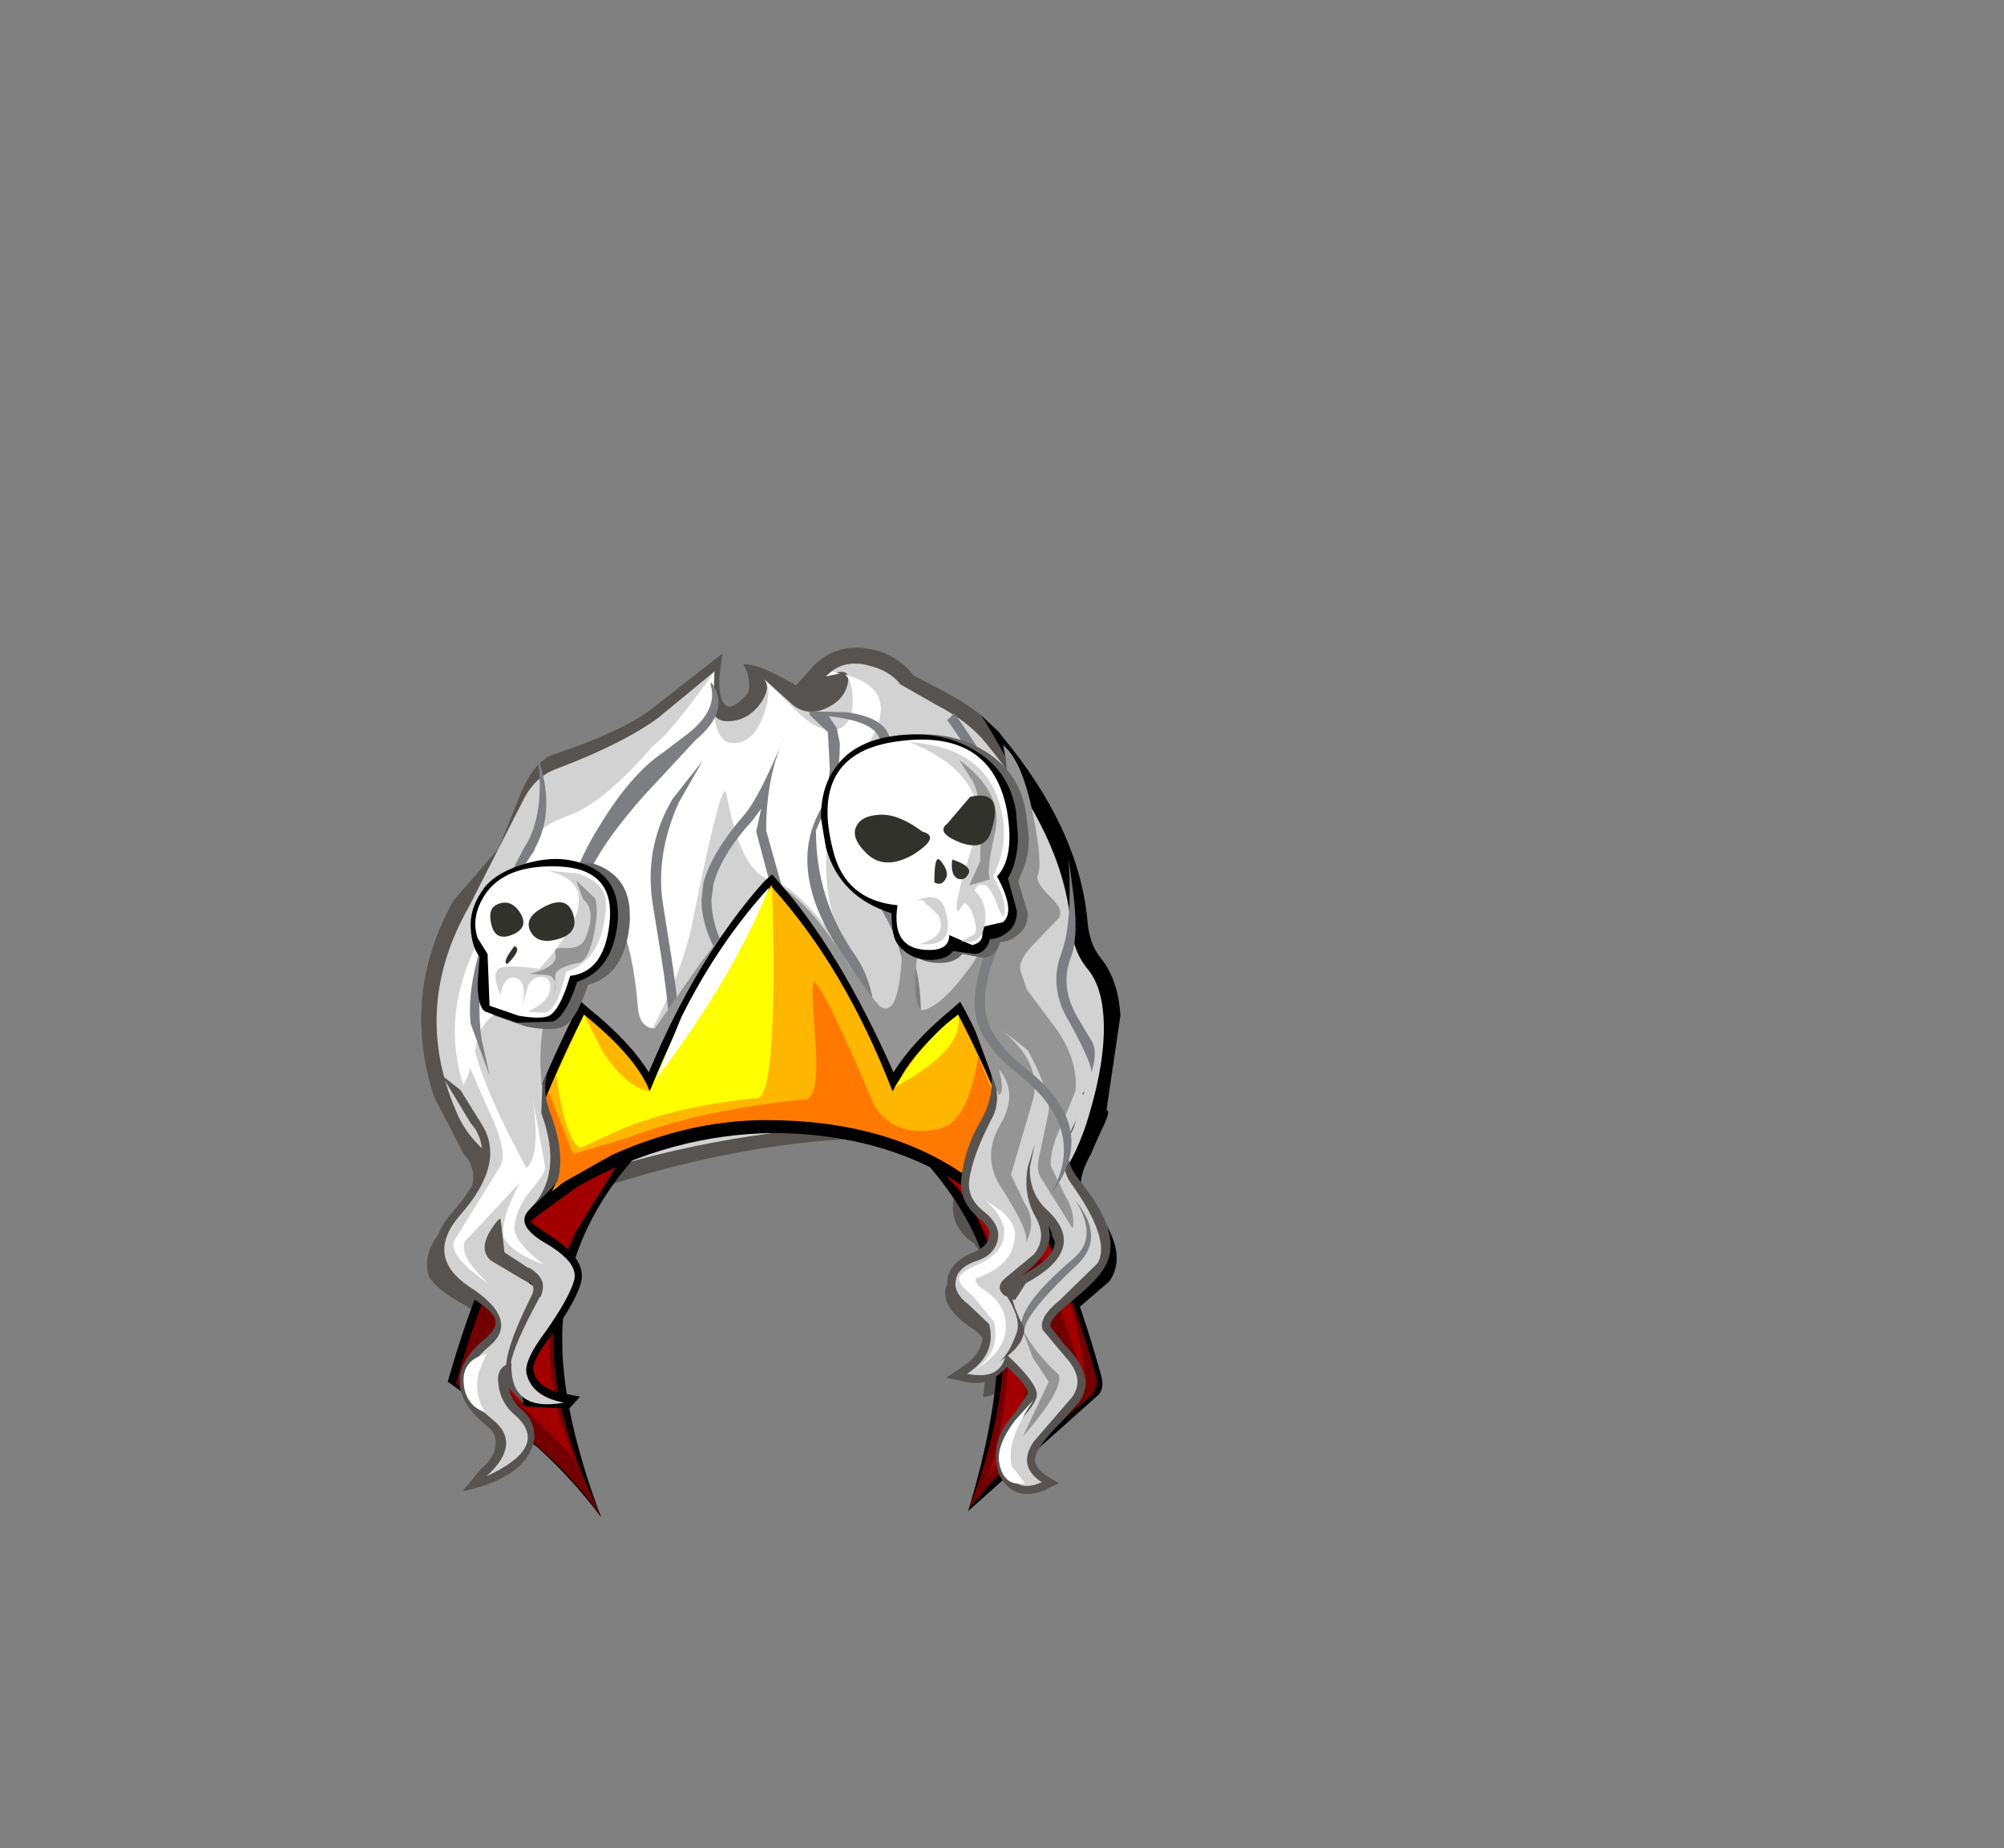 <?xml version="1.0" encoding="UTF-8" standalone="no"?>
<svg xmlns:xlink="http://www.w3.org/1999/xlink" height="92.9px" width="100.7px" xmlns="http://www.w3.org/2000/svg">
  <rect width="100%" height="100%" fill="#808080" stroke="none"/>
  <g transform="matrix(1.0, 0.0, 0.0, 1.0, 38.65, 49.75)">
    <use height="43.7" transform="matrix(1.0, 0.0, 0.0, 1.0, -17.5, -17.2)" width="35.15" xlink:href="#shape0"/>
  </g>
  <defs>
    <g id="shape0" transform="matrix(1.0, 0.0, 0.0, 1.0, 17.5, 17.2)">
      <path d="M7.25 -15.8 L8.2 -15.3 Q9.8 -14.5 10.65 -13.8 15.35 -6.3 15.15 0.9 L14.8 7.6 Q14.65 12.05 15.3 16.2 L14.9 16.45 14.55 17.35 15.15 18.0 Q15.8 18.65 10.95 23.45 10.95 22.25 11.85 21.4 L12.6 20.6 12.0 19.85 Q11.2 20.5 10.75 20.45 11.05 18.2 10.85 17.6 L10.4 17.15 Q8.55 16.0 8.9 14.9 9.0 14.6 11.15 13.95 11.55 13.85 10.65 13.25 L10.3 12.75 Q9.1 11.95 9.25 10.65 9.4 9.1 10.25 7.75 1.3 6.5 -10.1 10.5 -10.3 11.55 -11.4 12.55 L-10.8 12.9 Q-10.05 13.35 -10.05 14.95 L-11.05 15.95 Q-11.15 16.45 -10.65 17.1 -10.2 17.65 -10.5 18.05 L-11.35 19.4 Q-11.25 20.0 -10.3 20.2 L-10.15 21.6 -11.6 21.7 -11.4 22.45 -11.4 22.7 Q-11.6 24.05 -14.6 18.85 -14.6 18.5 -14.95 18.25 L-14.6 17.8 -13.8 17.1 Q-13.8 16.85 -15.2 15.9 -17.05 14.9 -17.15 14.2 -17.4 13.05 -16.2 11.8 -14.25 9.85 -15.15 8.5 L-15.35 8.25 -16.85 5.35 Q-18.5 0.2 -15.85 -4.5 L-13.6 -7.1 -12.45 -9.95 Q-11.8 -11.45 -10.9 -11.8 -7.2 -13.05 -5.8 -14.2 L-2.35 -16.9 -2.5 -15.7 Q-2.55 -14.45 -2.1 -14.25 -1.8 -14.15 -1.25 -14.7 -1.0 -14.95 -1.0 -15.25 -1.0 -15.9 -1.3 -16.35 -0.6 -16.45 1.35 -15.3 L2.2 -16.25 Q3.1 -17.2 4.45 -17.2 6.25 -17.1 7.25 -15.8" fill="#565351" fill-rule="evenodd" stroke="none"/>
      <path d="M10.65 -13.8 L11.55 -12.95 11.7 -12.75 Q15.6 -8.05 16.0 -3.4 16.1 -2.25 16.7 -1.55 17.55 -0.45 17.65 1.3 L16.95 6.05 Q17.2 6.05 16.7 7.05 L16.25 8.05 16.2 8.2 Q15.35 9.7 15.85 10.3 L16.15 10.7 Q18.15 13.1 17.1 14.65 L15.3 16.2 Q14.65 12.05 14.8 7.6 L15.15 0.9 Q15.35 -6.3 10.65 -13.8" fill="#000000" fill-rule="evenodd" stroke="none"/>
      <path d="M1.1 -14.4 Q1.75 -13.8 2.6 -14.05 3.75 -14.45 3.95 -15.4 4.15 -16.35 2.85 -15.75 3.7 -16.65 5.0 -16.3 6.05 -16.05 6.6 -15.35 L8.35 -14.35 Q10.0 -13.5 10.85 -12.45 14.75 -7.75 15.15 -3.35 15.25 -1.95 16.0 -1.05 16.7 -0.2 16.8 1.35 16.95 3.6 15.9 6.85 14.7 10.3 13.0 10.4 12.7 10.45 12.3 8.75 11.85 7.15 11.55 7.2 L3.95 6.85 Q-3.9 7.3 -11.35 10.05 -14.65 8.4 -15.6 6.4 -18.05 1.05 -15.1 -4.15 L-12.4 -9.45 Q-11.8 -10.7 -10.7 -11.1 -7.4 -12.35 -5.6 -13.65 L-2.75 -16.0 -2.95 -14.75 Q-3.0 -13.5 -2.1 -13.5 -1.05 -13.5 -0.4 -14.45 0.2 -15.35 -0.45 -15.8 L1.1 -14.4" fill="#d2d2d2" fill-rule="evenodd" stroke="none"/>
      <path d="M3.15 -16.0 L3.55 -15.9 2.85 -15.75 3.15 -16.0 M1.5 -13.9 Q2.6 -12.85 3.45 -13.1 4.2 -13.35 4.2 -14.5 4.2 -15.55 3.8 -15.85 6.75 -15.05 4.9 -12.25 1.15 -6.65 4.3 -1.15 1.65 -5.15 0.05 -5.55 -1.4 -5.85 -2.15 -9.85 -2.35 -10.9 -3.85 -3.4 -4.4 -0.75 -6.1 2.4 -7.2 1.55 -7.65 0.5 -8.85 -2.4 -10.55 -2.9 -12.15 -3.4 -12.3 -1.4 -12.4 -0.1 -13.15 2.05 -13.65 4.15 -12.6 6.35 -11.5 8.5 -13.25 9.0 -13.85 8.6 -14.5 7.0 L-14.95 5.85 Q-16.9 1.6 -14.35 -2.95 L-11.75 -7.7 Q-11.35 -8.3 -10.1 -8.75 -8.35 -9.35 -5.85 -12.25 -4.9 -12.95 -2.75 -16.0 L-2.8 -14.2 Q-2.7 -12.4 -1.8 -12.4 -0.75 -12.4 -0.25 -13.9 0.15 -15.05 -0.2 -15.55 L1.5 -13.9" fill="#ffffff" fill-rule="evenodd" stroke="none"/>
      <path d="M-2.95 -15.35 L-2.9 -15.45 Q-1.9 -14.05 -3.7 -12.55 L-6.3 -9.75 Q-9.85 -5.75 -9.7 -3.35 -9.6 -1.35 -7.3 2.6 -6.0 4.75 -5.8 5.6 L-6.3 5.7 Q-6.4 5.05 -7.7 2.8 -10.1 -1.05 -10.2 -3.35 -10.3 -5.35 -8.55 -8.2 -6.95 -10.85 -5.3 -11.95 L-4.05 -12.9 Q-2.55 -14.1 -2.95 -15.35" fill="#7c7e81" fill-rule="evenodd" stroke="none"/>
      <path d="M-3.35 -11.5 L-4.55 -9.4 Q-5.7 -6.8 -5.35 -4.4 L-5.05 -2.5 Q-4.45 1.1 -4.55 2.25 L-5.05 2.2 Q-4.95 1.15 -5.55 -2.45 L-5.85 -4.3 Q-6.3 -7.15 -4.85 -9.6 L-3.35 -11.5" fill="#7c7e81" fill-rule="evenodd" stroke="none"/>
      <path d="M0.65 -5.15 Q1.4 -2.85 1.3 -2.05 L0.7 -2.85 -0.65 -7.95 -0.4 -9.1 -0.85 -8.5 Q-2.4 -6.8 -2.8 -5.3 L-2.9 -4.55 Q-2.9 -3.0 -1.85 -1.4 L-2.0 -0.85 Q-3.4 -2.85 -3.4 -4.5 L-3.3 -5.4 Q-2.85 -6.95 -1.25 -8.8 -0.5 -9.65 0.8 -12.8 -0.15 -10.75 -0.15 -8.0 L0.65 -5.15" fill="#7c7e81" fill-rule="evenodd" stroke="none"/>
      <path d="M2.05 -13.8 L2.0 -14.0 3.9 -13.95 Q5.75 -13.7 6.05 -12.7 6.4 -11.35 5.75 -10.05 4.6 -7.05 6.25 -4.0 8.55 0.1 7.0 4.85 L6.0 5.95 Q6.95 2.85 6.95 0.8 6.95 -1.75 5.8 -3.75 4.8 -5.6 4.8 -8.85 L5.3 -10.2 5.6 -12.3 5.55 -12.6 Q5.3 -13.5 3.0 -13.75 L3.4 -13.15 3.55 -12.4 Q3.55 -10.45 3.0 -9.55 L2.35 -8.0 Q2.35 -4.5 4.35 -1.7 5.3 -0.25 5.3 1.65 5.3 3.4 4.95 4.1 L4.45 3.95 Q5.4 0.65 3.9 -1.45 0.8 -5.8 2.55 -9.0 2.9 -9.6 3.05 -11.1 L2.95 -12.95 2.05 -13.8" fill="#7c7e81" fill-rule="evenodd" stroke="none"/>
      <path d="M14.65 -1.75 Q15.25 -3.25 15.05 -6.6 L15.3 -4.7 Q15.55 -2.6 15.15 -1.6 14.6 -0.15 15.5 1.4 L16.25 2.65 Q16.5 3.15 16.2 4.15 16.2 3.65 15.1 1.65 14.05 -0.05 14.65 -1.75" fill="#7c7e81" fill-rule="evenodd" stroke="none"/>
      <path d="M7.35 -0.65 Q7.3 1.2 7.85 1.0 8.75 0.65 9.8 -0.75 10.85 -2.05 10.9 -3.0 L8.0 -2.5 Q7.4 -2.45 7.35 -0.65 M6.25 -5.6 Q6.75 -5.2 10.3 -3.95 L10.9 -3.55 10.9 -4.5 Q12.45 -9.5 11.75 -12.3 12.7 -11.55 13.25 -8.85 13.75 -6.4 13.5 -5.75 13.35 -5.45 14.1 -4.7 14.85 -4.0 14.55 -3.6 L13.25 -2.25 Q12.45 -1.4 12.65 -0.9 13.5 1.7 14.05 2.4 14.5 3.05 13.9 3.55 L12.35 4.5 10.8 6.4 Q7.9 5.0 3.65 4.3 -4.75 2.95 -11.3 6.75 L-11.5 3.75 Q-11.5 0.65 -10.4 0.2 -8.85 -0.4 -8.2 -1.75 -7.5 -3.25 -9.0 -4.3 -7.1 -4.75 -6.6 0.8 -6.55 1.9 -5.75 1.95 L-3.45 -1.35 Q-0.9 -4.75 0.2 -5.4 1.7 -4.7 3.45 -2.1 5.25 0.6 5.6 0.85 6.45 1.4 6.65 -1.4 6.8 -4.15 6.25 -5.6" fill="#959595" fill-rule="evenodd" stroke="none"/>
      <path d="M7.75 -5.5 L9.25 -5.3 Q9.6 -5.15 10.35 -5.6 L11.15 -6.35" fill="none" stroke="#383838" stroke-linecap="round" stroke-linejoin="round" stroke-width="0.4"/>
      <path d="M0.4 4.8 L-2.5 5.25 Q-4.85 6.15 -6.95 8.65 -10.4 12.7 -10.4 17.6 -10.4 21.3 -8.45 26.5 -10.05 24.35 -12.15 22.55 L-16.15 19.7 Q-13.55 10.5 -8.9 5.5 L-2.5 5.25 0.35 4.65 2.75 5.05 2.95 5.05 8.95 4.4 Q13.85 9.1 16.7 19.45 16.85 20.1 16.5 20.4 L10.0 26.2 Q11.5 21.25 11.5 17.6 11.5 12.75 7.85 8.65 5.4 5.9 2.75 5.05 L0.4 4.8" fill="#000000" fill-rule="evenodd" stroke="none"/>
      <path d="M10.35 6.4 Q14.15 11.15 16.5 19.7 L16.3 20.3 11.3 24.6 10.05 26.05 Q11.8 21.5 11.8 17.6 11.8 12.05 8.1 8.05 L6.4 6.45 -5.6 6.7 -7.25 8.35 Q-10.85 12.55 -10.85 17.6 -10.85 21.55 -8.45 26.45 -10.6 23.3 -15.75 19.8 -13.5 11.75 -9.55 6.9 L-5.6 6.7 Q-2.8 4.25 0.35 4.25 3.6 4.25 6.4 6.45 L10.35 6.4" fill="#720000" fill-rule="evenodd" stroke="none"/>
      <path d="M9.45 9.95 L7.5 7.85 9.65 8.35 Q12.0 9.25 13.25 11.3 15.25 14.55 16.0 20.1 L14.6 16.0 Q14.0 13.95 13.2 12.75 12.25 11.25 12.8 15.2 13.35 19.1 12.5 21.6 12.05 23.0 11.0 24.5 12.45 19.7 11.85 15.45 11.5 12.65 9.45 9.95" fill="#a20000" fill-rule="evenodd" stroke="none"/>
      <path d="M-9.65 23.85 Q-9.95 23.25 -11.9 21.45 -14.4 19.1 -13.85 17.35 -12.0 11.55 -11.25 10.45 -10.55 9.35 -8.8 8.6 L-7.2 8.1 -10.0 12.6 Q-12.25 18.25 -9.65 23.85" fill="#a20000" fill-rule="evenodd" stroke="none"/>
      <path d="M0.15 -5.8 L0.45 -5.45 Q3.5 -2.05 6.25 4.15 7.2 2.6 9.2 0.95 L9.6 0.6 9.85 1.05 Q12.6 6.35 14.25 12.2 L13.5 13.3 Q8.6 7.25 0.25 7.2 -4.95 7.25 -9.65 9.9 L-13.35 12.6 -14.05 12.2 -12.9 8.6 Q-11.4 4.4 -9.7 1.05 L-9.45 0.6 -9.05 0.95 Q-7.0 2.6 -6.05 4.15 -3.6 -1.7 -0.25 -5.45 L0.15 -5.8" fill="#000000" fill-rule="evenodd" stroke="none"/>
      <path d="M0.1 -5.2 L0.15 -5.25 0.15 -5.15 Q3.8 -1.1 6.2 5.1 L6.85 4.0 Q7.8 2.6 9.5 1.25 12.25 6.55 13.85 12.3 8.7 6.55 0.1 6.5 -5.3 6.55 -10.0 9.4 L-13.65 12.3 -12.5 8.75 Q-11.0 4.55 -9.3 1.25 -6.65 3.4 -6.0 5.1 L-4.35 1.5 Q-2.25 -2.6 0.05 -5.15 L0.05 -5.25 0.1 -5.2" fill="#ffb600" fill-rule="evenodd" stroke="none"/>
      <path d="M10.5 3.35 L11.85 6.7 10.1 9.5 Q6.05 6.55 -0.15 6.55 -4.0 6.55 -7.9 8.3 L-11.0 10.05 -11.25 5.55 -11.1 5.1 -9.85 8.25 -7.15 7.45 Q-3.35 6.0 1.9 5.5 2.55 5.25 2.3 2.3 2.1 -0.5 2.25 -0.4 2.75 -0.15 5.3 5.85 6.35 7.45 8.5 7.0 10.0 6.7 10.5 3.35" fill="#ff7900" fill-rule="evenodd" stroke="none"/>
      <path d="M14.05 11.85 L14.1 12.35 Q14.1 13.3 12.7 14.35 14.25 13.55 14.35 12.75 L14.35 12.6 14.05 11.85 M12.95 4.05 L14.9 6.15 15.85 5.1 15.3 6.95 Q14.6 8.25 15.5 9.45 L15.8 9.85 Q17.8 12.4 16.85 13.95 16.5 14.6 15.2 15.65 14.0 16.6 14.15 16.95 L14.85 17.85 Q16.5 19.5 15.55 20.75 L14.65 21.75 Q13.3 23.1 13.35 23.7 13.45 24.1 13.9 24.4 L14.55 24.8 13.85 25.15 Q12.5 25.7 11.75 24.7 11.4 24.2 11.4 23.45 11.4 22.35 12.15 21.5 L12.25 21.4 13.0 20.3 Q13.0 19.9 11.95 18.95 11.0 20.0 9.85 19.7 L8.9 19.5 9.7 18.95 Q11.0 18.1 10.65 16.9 L10.0 16.3 Q8.7 15.4 9.0 14.35 9.25 13.6 10.25 13.2 10.95 12.95 11.05 12.4 11.15 11.95 10.55 11.5 9.55 10.65 9.65 9.55 9.8 8.0 10.65 6.55 11.6 4.85 10.85 3.2 L10.85 3.05 Q10.65 2.6 10.85 2.7 L11.45 2.8 Q11.95 2.45 12.95 4.05" fill="#565351" fill-rule="evenodd" stroke="none"/>
      <path d="M13.0 8.9 Q12.75 10.25 13.35 11.35 14.0 12.45 13.3 13.3 L11.85 14.5 Q11.35 14.95 11.8 15.35 L12.35 15.6 12.9 14.75 Q16.05 13.05 14.0 11.1 13.05 10.25 13.1 8.9 L13.35 7.75 13.0 8.9 M10.85 3.1 Q9.45 -0.05 13.65 3.6 L15.9 5.35 15.45 6.5 Q14.35 8.6 15.15 9.7 17.2 12.55 16.5 13.75 L14.6 15.6 Q13.5 16.5 13.75 17.1 L15.05 18.65 Q15.85 19.65 15.2 20.5 L13.3 22.7 Q12.45 23.95 13.7 24.75 12.35 25.35 11.95 24.05 11.5 22.8 12.45 21.8 13.5 20.75 13.45 20.3 13.4 19.7 11.9 18.3 11.65 19.65 9.95 19.3 11.45 18.3 11.05 16.8 L10.0 15.8 Q9.2 15.2 9.4 14.5 9.55 13.9 10.5 13.6 11.35 13.3 11.5 12.5 11.6 11.8 10.8 11.15 9.95 10.5 10.05 9.6 10.2 8.35 11.25 6.35 11.8 5.25 10.85 3.1" fill="#d2d2d2" fill-rule="evenodd" stroke="none"/>
      <path d="M-11.85 11.35 L-12.05 11.65 -11.1 12.3 Q-9.15 13.5 -9.45 14.7 -9.7 15.65 -10.9 17.3 -11.95 18.65 -11.85 19.15 -11.65 20.05 -10.3 20.3 L-9.5 20.45 -10.05 21.05 -12.2 20.95 -12.4 20.85 Q-12.7 20.05 -12.25 16.35 -11.85 13.0 -13.05 11.4 -12.25 11.4 -10.7 9.65 -11.05 10.6 -11.85 11.35" fill="#000000" fill-rule="evenodd" stroke="none"/>
      <path d="M-11.15 4.2 Q-11.4 5.05 -11.05 6.05 -10.2 8.25 -10.65 9.65 -12.2 11.4 -12.95 11.4 -11.75 13.0 -12.15 16.35 -12.65 20.0 -12.3 20.85 L-13.1 20.0 Q-12.9 20.7 -12.5 21.05 -11.8 21.6 -11.8 22.4 L-11.8 22.55 Q-12.1 24.5 -15.4 25.2 L-14.5 24.1 Q-13.7 23.45 -13.75 22.7 -13.75 22.25 -14.15 21.95 -15.55 20.85 -15.55 19.7 -15.55 18.6 -14.35 17.6 -13.7 17.05 -13.75 16.7 -13.75 16.2 -15.0 15.45 L-15.3 15.25 Q-16.6 14.45 -16.75 13.35 -16.9 12.25 -15.85 11.1 -13.7 8.65 -14.8 6.95 L-15.0 6.7 -16.45 4.3 -15.25 5.25 Q-13.15 8.5 -12.55 7.3 L-11.8 5.65 -11.15 4.2" fill="#565351" fill-rule="evenodd" stroke="none"/>
      <path d="M-11.4 4.8 L-11.45 6.2 Q-10.3 9.3 -12.05 11.05 -12.8 11.8 -11.3 12.7 -9.55 13.7 -9.8 14.6 -10.05 15.5 -11.25 17.2 -12.3 18.6 -12.2 19.25 -11.95 20.45 -10.3 20.75 -13.05 21.25 -12.95 18.75 -13.75 18.95 -13.6 19.85 -13.5 20.75 -12.8 21.35 -10.95 22.95 -14.2 24.45 -12.4 22.8 -13.9 21.6 -16.25 19.75 -14.1 17.95 -12.45 16.6 -15.1 14.9 -17.3 13.4 -15.55 11.35 -13.2 8.7 -14.45 6.75 L-15.6 4.9 Q-15.15 5.0 -14.6 2.2 -13.45 0.1 -12.5 2.4 L-11.4 4.8 M-13.5 11.5 L-13.6 11.55 Q-14.75 12.9 -14.0 13.6 L-12.4 14.55 Q-11.45 15.05 -11.5 15.45 -11.15 14.55 -12.0 14.05 L-13.3 13.2 -13.5 11.5" fill="#d2d2d2" fill-rule="evenodd" stroke="none"/>
      <path d="M-0.6 5.45 Q-4.4 5.8 -7.3 6.95 L-9.5 7.95 Q-10.25 7.5 -10.7 4.3 L-9.3 1.25 -8.4 3.05 Q-7.2 4.9 -6.0 5.1 -3.15 -1.95 0.15 -5.15 0.45 5.35 -0.6 5.45" fill="#ffff00" fill-rule="evenodd" stroke="none"/>
      <path d="M-4.4 1.35 Q-2.55 -2.35 0.0 -5.15 -1.85 -0.55 -5.7 4.5 L-4.4 1.35" fill="#ffffff" fill-rule="evenodd" stroke="none"/>
      <path d="M6.3 4.9 L7.2 3.6 Q8.3 2.1 9.5 1.25 9.85 3.0 6.3 4.9" fill="#ffff00" fill-rule="evenodd" stroke="none"/>
      <path d="M-11.9 5.35 L-11.25 8.95 Q-11.3 9.3 -11.95 10.05 -12.65 10.85 -12.8 11.85 -12.9 12.6 -11.35 13.8 -12.75 13.3 -13.25 12.6 -13.55 12.2 -13.1 10.9 L-12.55 9.7 -13.65 10.9 -15.3 12.65 Q-15.5 13.2 -14.8 14.05 L-14.1 14.8 -15.05 14.05 Q-16.0 13.2 -15.85 12.65 L-13.5 8.85 Q-13.1 8.15 -14.1 6.05 L-15.45 2.95 Q-15.75 1.8 -15.45 1.45 -15.15 1.1 -15.0 2.15 -14.6 4.55 -12.2 8.95 -11.45 8.35 -11.9 5.35" fill="#ffffff" fill-rule="evenodd" stroke="none"/>
      <path d="M-12.25 -7.25 L-12.15 -7.4 Q-11.25 -9.1 -11.65 -11.8 -10.7 -9.05 -11.75 -7.15 L-11.8 -7.0 Q-15.1 -2.2 -14.45 2.5 L-14.05 4.3 -15.0 1.7 Q-15.35 -1.55 -12.25 -7.25" fill="#7c7e81" fill-rule="evenodd" stroke="none"/>
      <path d="M15.4 10.6 Q16.9 12.45 15.5 13.8 12.5 16.6 12.85 17.35 12.0 16.3 15.3 13.5 16.55 12.45 15.4 10.6" fill="#7c7e81" fill-rule="evenodd" stroke="none"/>
      <path d="M-12.05 14.7 L-12.1 13.95 Q-11.05 14.55 -11.5 15.4 -12.85 17.85 -13.0 18.85 L-13.2 19.15 Q-13.35 18.2 -11.95 15.4 -11.7 14.9 -12.05 14.7" fill="#565351" fill-rule="evenodd" stroke="none"/>
      <path d="M-14.2 18.3 L-14.6 19.25 Q-14.85 20.4 -14.25 21.25 -15.25 20.9 -15.35 19.8 -15.45 18.6 -14.2 18.3" fill="#ffffff" fill-rule="evenodd" stroke="none"/>
      <path d="M13.3 20.6 Q11.85 22.7 12.2 23.95 L12.85 24.8 Q11.75 25.0 11.55 23.7 11.45 22.85 12.35 21.65 L13.3 20.6" fill="#ffffff" fill-rule="evenodd" stroke="none"/>
      <path d="M10.9 10.6 L11.65 11.1 Q12.4 11.75 12.35 12.35 12.3 13.85 10.4 14.5 10.25 14.75 10.9 15.15 11.7 15.7 11.85 16.5 12.15 18.0 10.35 19.1 11.65 18.15 11.3 16.7 L10.25 15.4 Q9.5 14.8 9.55 14.5 9.6 14.2 10.4 13.85 11.35 13.45 11.65 12.85 12.2 11.8 10.9 10.6" fill="#ffffff" fill-rule="evenodd" stroke="none"/>
      <path d="M12.15 9.3 L12.85 10.75 Q13.45 11.7 12.9 12.7 13.1 12.15 11.6 9.85 10.7 8.35 11.6 6.8 12.55 5.2 11.55 4.0 11.85 5.1 11.55 5.3 L9.95 0.95 Q13.9 3.0 13.25 5.55 L12.15 9.3" fill="#959595" fill-rule="evenodd" stroke="none"/>
      <path d="M11.7 -0.5 L12.55 -0.55 14.45 2.0 Q15.5 3.5 15.4 5.05 L14.7 6.8 Q14.1 8.0 14.15 8.85 L14.85 10.3 Q15.4 11.2 15.25 12.0 L13.75 9.6 Q13.35 9.1 13.6 8.25 L14.05 6.1 Q14.1 4.95 12.7 2.5 L11.25 0.3 11.7 -0.5" fill="#959595" fill-rule="evenodd" stroke="none"/>
      <path d="M9.3 -13.9 Q14.05 -7.4 11.95 -3.1 10.5 -0.2 10.95 1.45 11.25 2.65 12.95 4.0 16.75 7.0 14.1 10.35 16.05 7.1 12.65 4.35 10.8 2.9 10.45 1.6 9.95 -0.2 11.5 -3.3 13.45 -7.3 8.95 -13.55 L9.3 -13.9" fill="#7c7e81" fill-rule="evenodd" stroke="none"/>
      <path d="M12.6 16.75 Q13.1 18.0 14.55 19.35 14.8 20.1 12.75 22.45 L14.05 19.7 13.25 18.5 12.6 16.75" fill="#959595" fill-rule="evenodd" stroke="none"/>
      <path d="M11.6 14.9 L11.95 14.55 Q12.25 14.3 12.2 14.8 12.05 15.6 12.8 16.95 12.9 17.85 11.55 18.7 12.05 18.35 12.45 17.2 12.7 16.4 11.6 14.9" fill="#565351" fill-rule="evenodd" stroke="none"/>
      <path d="M9.7 -1.8 Q9.35 -1.35 8.55 -1.35 7.5 -1.35 6.95 -2.05 6.55 -2.55 6.55 -3.7 3.9 -4.55 3.25 -7.05 2.95 -8.0 2.95 -8.6 2.95 -10.0 3.65 -11.0 4.55 -12.45 6.6 -12.75 9.0 -13.1 10.75 -12.05 12.55 -11.0 12.9 -8.95 L13.05 -7.65 Q13.05 -6.45 12.5 -5.5 L13.0 -3.85 Q13.0 -3.2 12.6 -2.85 12.1 -2.4 11.6 -2.4 11.45 -1.75 10.8 -1.6 L9.7 -1.8" fill="#656262" fill-rule="evenodd" stroke="none"/>
      <path d="M9.25 -1.95 Q8.9 -1.5 8.1 -1.5 7.1 -1.5 6.5 -2.25 6.15 -2.6 6.15 -3.85 3.55 -4.65 2.85 -7.15 L2.6 -8.65 Q2.6 -10.1 3.25 -11.05 4.15 -12.45 6.2 -12.75 8.55 -13.1 10.3 -12.05 12.05 -11.05 12.4 -9.0 L12.5 -7.75 Q12.5 -6.45 12.0 -5.6 L12.45 -3.95 Q12.45 -3.35 12.1 -3.0 11.6 -2.55 11.1 -2.55 10.9 -1.85 10.35 -1.8 L9.25 -1.95" fill="#000000" fill-rule="evenodd" stroke="none"/>
      <path d="M6.45 -4.25 Q3.8 -4.5 3.2 -7.05 2.0 -11.75 6.2 -12.45 11.15 -13.25 11.95 -9.0 12.35 -6.65 11.45 -5.7 12.4 -3.95 11.75 -3.4 L10.65 -3.15 Q10.9 -2.4 10.2 -2.25 L9.05 -2.75 Q9.05 -2.0 8.05 -2.0 6.1 -2.0 6.45 -4.25" fill="#ffffff" fill-rule="evenodd" stroke="none"/>
      <path d="M7.7 -7.95 Q8.65 -7.7 7.25 -6.8 5.85 -6.0 4.95 -6.8 4.05 -7.65 4.4 -8.25 4.65 -8.75 5.55 -8.8 6.5 -8.85 7.7 -7.95" fill="#32322d" fill-rule="evenodd" stroke="none"/>
      <path d="M8.6 -6.5 Q9.1 -5.9 8.85 -5.55 8.65 -5.2 8.3 -5.4 8.3 -6.85 8.6 -6.5" fill="#32322d" fill-rule="evenodd" stroke="none"/>
      <path d="M7.05 -12.45 Q10.6 -12.2 11.5 -9.6 12.2 -7.55 11.25 -5.7 12.0 -4.4 11.8 -3.75 11.75 -3.5 11.4 -4.4 11.0 -5.5 10.5 -5.25 L9.5 -3.95 Q9.15 -3.95 10.25 -7.35 11.35 -10.7 7.05 -12.45" fill="#d2d2d2" fill-rule="evenodd" stroke="none"/>
      <path d="M9.55 -11.55 Q11.8 -9.9 11.35 -7.9 10.9 -5.95 11.1 -5.55 L10.05 -5.25 10.6 -6.45 10.65 -8.55 Q10.5 -10.2 10.15 -10.6 L9.55 -11.55" fill="#959595" fill-rule="evenodd" stroke="none"/>
      <path d="M8.95 -8.35 L10.1 -9.7 Q11.85 -10.1 11.15 -7.95 10.85 -6.95 9.6 -7.4 8.35 -7.9 8.95 -8.35" fill="#32322d" fill-rule="evenodd" stroke="none"/>
      <path d="M9.2 -6.55 Q10.25 -6.2 10.0 -5.8 9.8 -5.45 9.45 -5.6 9.1 -5.8 9.2 -6.55" fill="#32322d" fill-rule="evenodd" stroke="none"/>
      <path d="M9.65 -2.45 L10.25 -2.75 Q10.5 -2.9 10.3 -3.6 10.1 -4.3 9.7 -4.4 L10.2 -5.1 Q11.15 -4.3 10.75 -2.95 10.5 -2.25 9.65 -2.45" fill="#d2d2d2" fill-rule="evenodd" stroke="none"/>
      <path d="M7.55 -2.3 Q9.0 -2.7 8.5 -3.75 L7.7 -4.5 7.35 -4.5 7.95 -4.65 Q8.6 -4.7 8.8 -4.15 9.5 -2.1 7.55 -2.3" fill="#d2d2d2" fill-rule="evenodd" stroke="none"/>
      <path d="M-13.9 -5.0 Q-13.25 -6.0 -11.7 -6.4 L-8.85 -6.35 Q-7.0 -5.75 -7.0 -3.75 L-7.0 -3.45 Q-7.2 -0.75 -9.1 -0.25 -9.7 1.55 -10.35 1.85 -10.9 2.1 -12.2 1.85 L-13.8 1.3 Q-14.2 1.15 -14.2 -0.2 L-14.1 -1.55 Q-14.6 -2.05 -14.6 -3.2 L-13.9 -5.0" fill="#656262" fill-rule="evenodd" stroke="none"/>
      <path d="M-14.3 -5.15 Q-13.65 -5.95 -12.2 -6.35 -10.65 -6.8 -9.4 -6.35 -7.6 -5.75 -7.6 -3.8 L-7.6 -3.55 Q-7.8 -1.0 -9.65 -0.4 -10.2 1.3 -10.85 1.6 L-12.7 1.65 -14.25 1.1 Q-14.65 0.9 -14.65 -0.35 L-14.55 -1.65 Q-15.0 -2.25 -15.0 -3.3 -15.0 -4.2 -14.3 -5.15" fill="#000000" fill-rule="evenodd" stroke="none"/>
      <path d="M-10.0 -0.7 Q-10.5 1.0 -11.05 1.3 -11.45 1.5 -12.6 1.3 L-14.05 0.8 -14.15 -1.8 -14.65 -2.6 Q-15.0 -3.65 -14.3 -4.75 -13.3 -6.3 -10.6 -6.2 -7.85 -6.1 -8.0 -3.6 -8.2 -0.9 -10.0 -0.7" fill="#ffffff" fill-rule="evenodd" stroke="none"/>
      <path d="M-12.1 -0.25 L-12.4 0.8 Q-12.15 -0.45 -12.75 -0.6 -13.3 -0.75 -13.5 0.25 -13.95 -0.75 -13.6 -1.05 -13.3 -1.3 -11.55 -1.05 -7.75 -5.25 -11.2 -6.0 L-9.65 -5.85 Q-8.15 -5.4 -8.2 -4.2 -8.35 -1.5 -10.2 -0.9 -10.7 1.2 -11.35 1.15 L-12.15 1.1 Q-11.0 0.6 -11.0 -0.15 -11.0 -0.65 -11.45 -0.65 -11.85 -0.65 -12.1 -0.25" fill="#d2d2d2" fill-rule="evenodd" stroke="none"/>
      <path d="M-13.75 -4.25 Q-13.0 -4.65 -12.5 -3.85 -12.05 -3.1 -12.95 -2.75 -13.75 -2.45 -13.95 -3.25 -14.15 -4.0 -13.75 -4.25" fill="#32322d" fill-rule="evenodd" stroke="none"/>
      <path d="M-12.0 -2.95 Q-12.35 -3.65 -11.25 -4.2 -10.15 -4.75 -9.85 -3.8 -9.55 -2.85 -10.6 -2.55 -11.65 -2.25 -12.0 -2.95" fill="#32322d" fill-rule="evenodd" stroke="none"/>
      <path d="M-12.8 -2.2 Q-12.4 -2.05 -13.15 -1.3 -13.45 -1.35 -12.8 -2.2" fill="#32322d" fill-rule="evenodd" stroke="none"/>
      <path d="M-10.25 -2.1 Q-9.5 -2.05 -9.25 -2.55 -8.65 -4.0 -9.35 -4.55 L-9.7 -5.5 -8.75 -4.6 Q-8.55 -4.1 -8.8 -2.8 -9.1 -1.4 -9.6 -1.35 -10.85 -1.1 -10.75 -0.6 L-10.8 0.25 Q-10.6 -0.75 -11.25 -0.75 L-12.05 -0.8 Q-10.55 -1.15 -10.75 -1.85 -10.85 -2.15 -10.25 -2.1" fill="#959595" fill-rule="evenodd" stroke="none"/>
    </g>
  </defs>
</svg>
